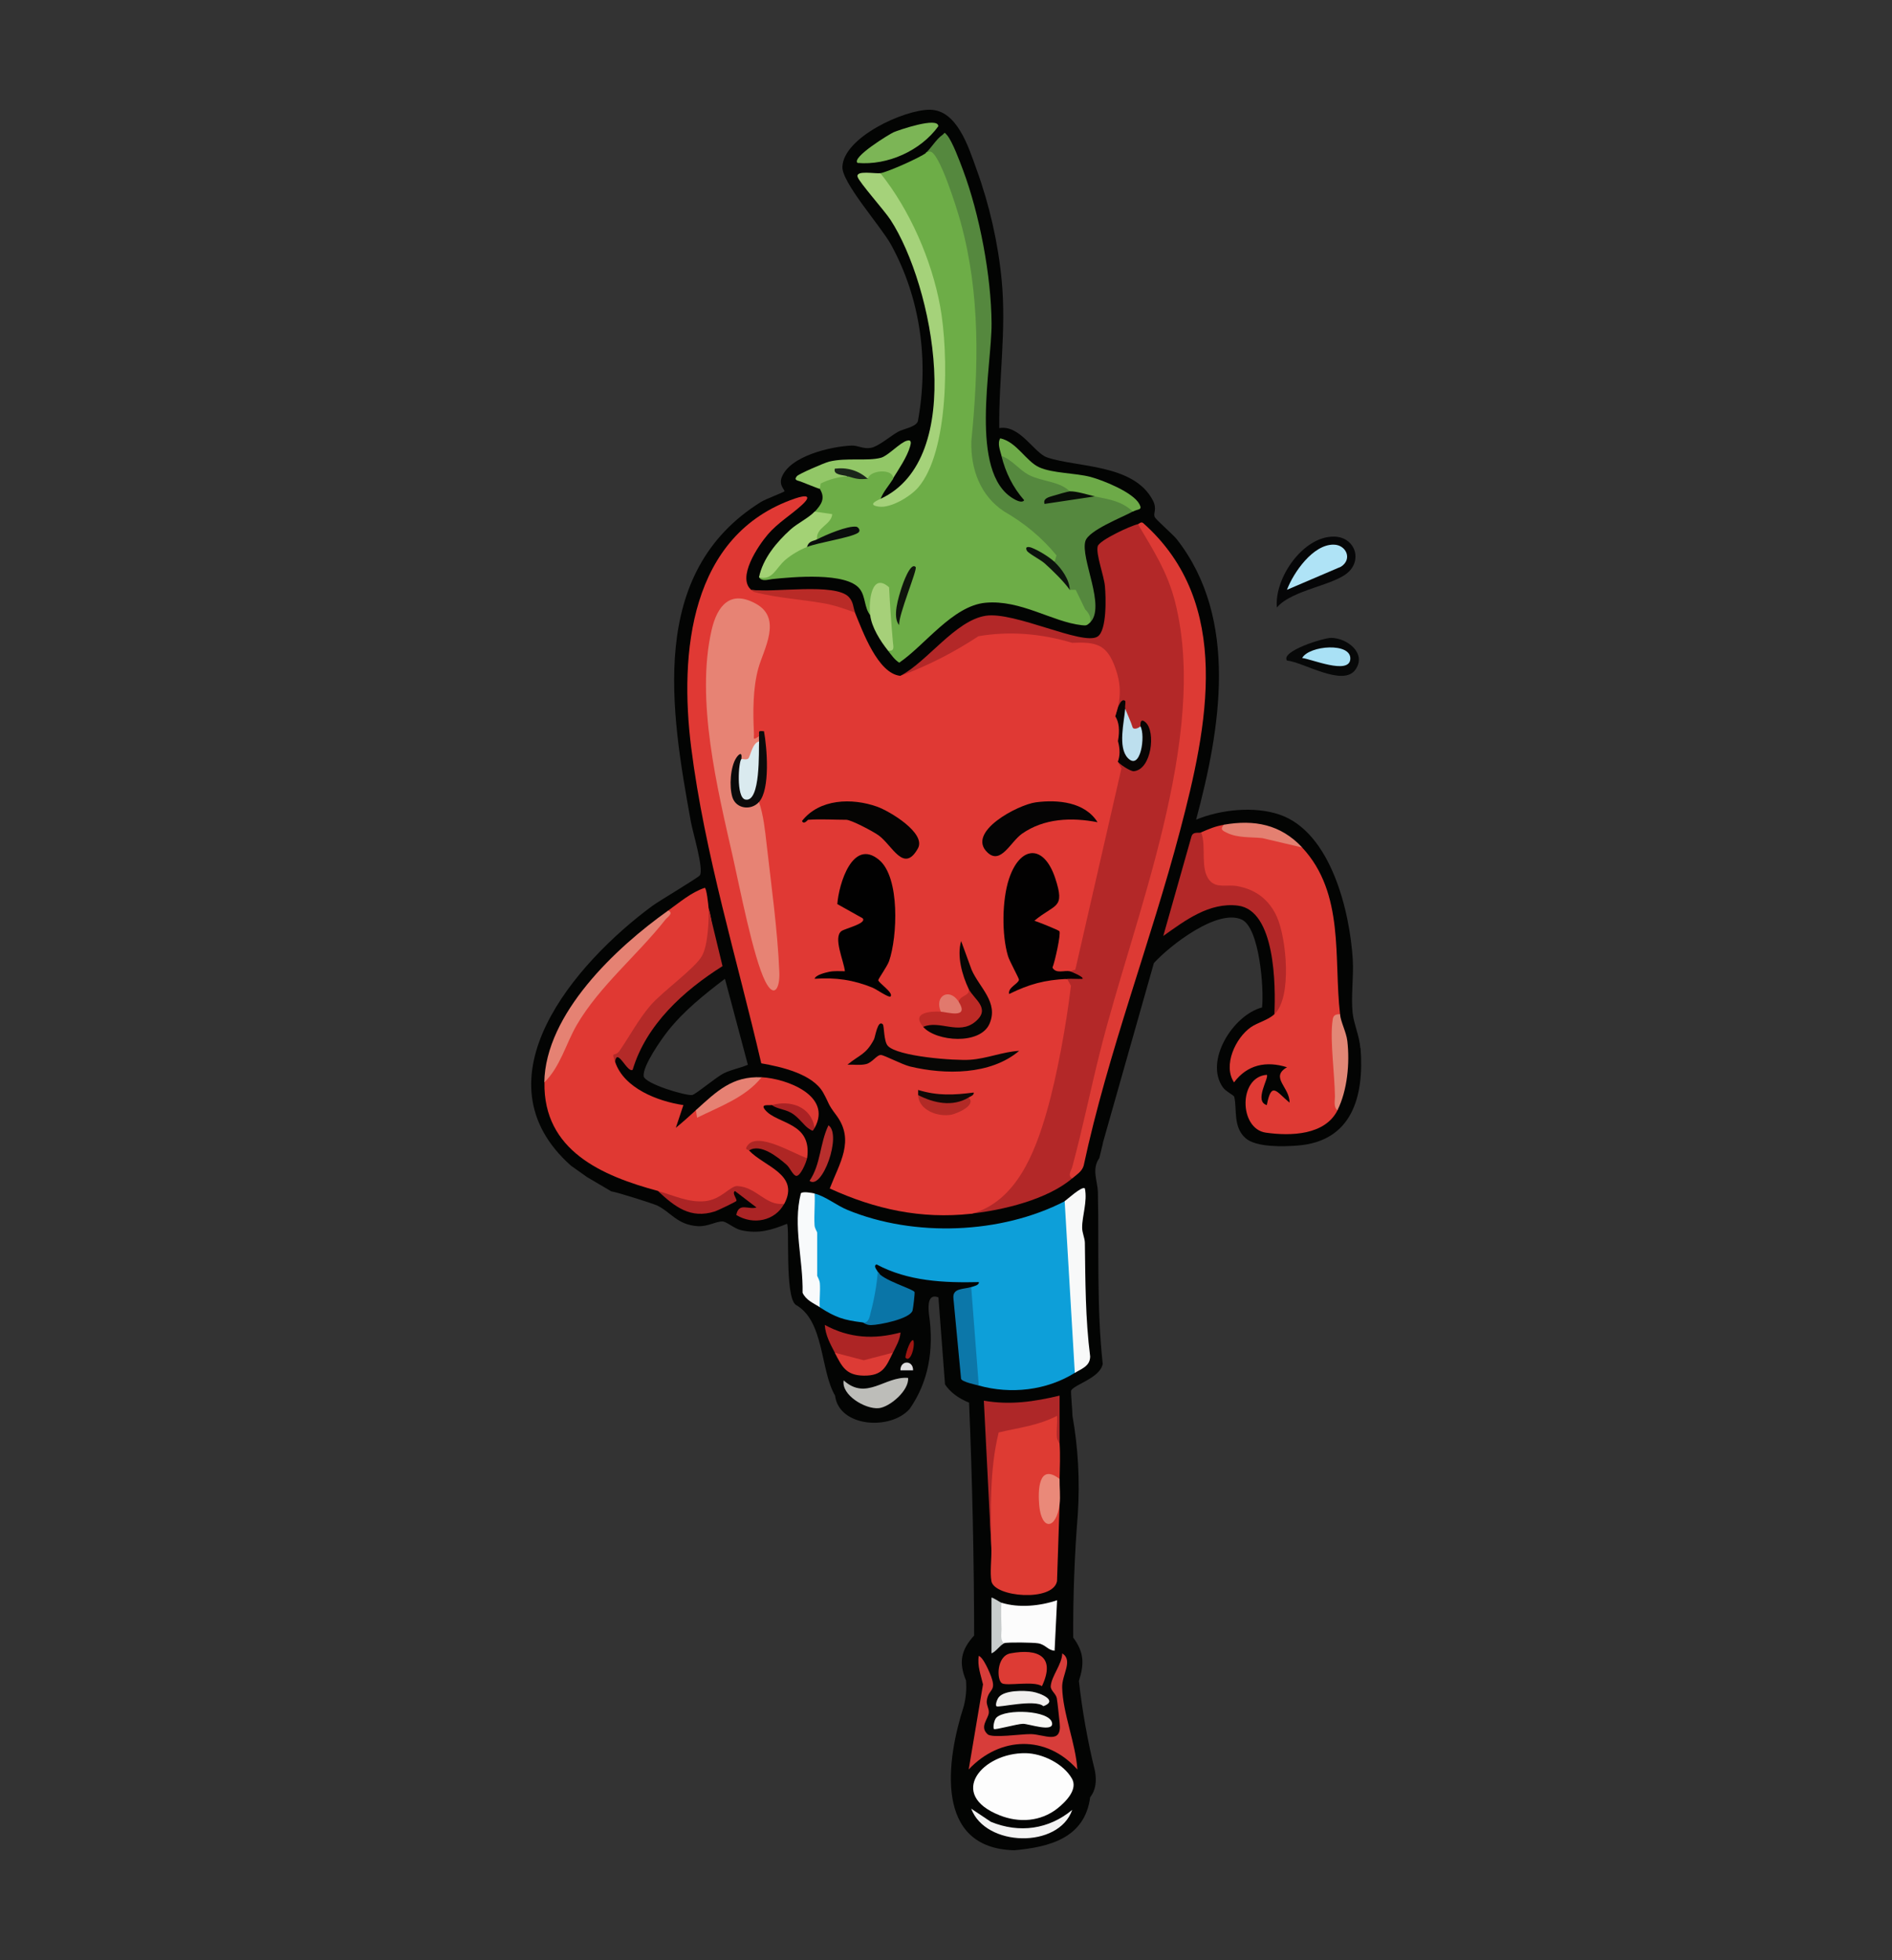 <?xml version="1.0" encoding="UTF-8"?>
<svg id="a" data-name="Layer 1" xmlns="http://www.w3.org/2000/svg" viewBox="0 0 250 259">
  <rect x="0" y="0" width="250" height="259" fill="#333333" stroke="none"/>
  <defs>
    <style>
      .b {
        fill: #0c120d;
      }

      .c {
        fill: #070808;
      }

      .d {
        fill: #060607;
      }

      .e {
        fill: #6daa48;
      }

      .f {
        fill: #a9e1f5;
      }

      .g {
        fill: #0a75a7;
      }

      .h {
        fill: #ea8979;
      }

      .i {
        fill: #010101;
      }

      .j {
        fill: #dd3b34;
      }

      .k {
        fill: #e78374;
      }

      .l {
        fill: #b32828;
      }

      .m {
        fill: #f1efee;
      }

      .n {
        fill: #bddfee;
      }

      .o {
        fill: #080c07;
      }

      .p {
        fill: #b92b27;
      }

      .q {
        fill: #c8cccc;
      }

      .r {
        fill: #050404;
      }

      .s {
        fill: #ae2624;
      }

      .t {
        fill: #a11713;
      }

      .u {
        fill: #f8f9f9;
      }

      .v {
        fill: #f7f6f4;
      }

      .w {
        fill: #ad2525;
      }

      .x {
        fill: #b82f2d;
      }

      .y {
        fill: #030403;
      }

      .z {
        fill: #aa2224;
      }

      .aa {
        fill: #0f140c;
      }

      .ab {
        fill: #daeaef;
      }

      .ac {
        fill: #d73d3a;
      }

      .ad {
        fill: #dddcde;
      }

      .ae {
        fill: #020101;
      }

      .af {
        fill: #dd3b35;
      }

      .ag {
        fill: #b22a26;
      }

      .ah {
        fill: #0b0b0b;
      }

      .ai {
        fill: #e48071;
      }

      .aj {
        fill: #e1796d;
      }

      .ak {
        fill: #0c77a9;
      }

      .al {
        fill: #b32a28;
      }

      .am {
        fill: #0d9fd9;
      }

      .an {
        fill: #e28776;
      }

      .ao {
        fill: #080504;
      }

      .ap {
        fill: #a6d079;
      }

      .aq {
        fill: #e68173;
      }

      .ar {
        fill: #0a0d0c;
      }

      .as {
        fill: #55883e;
      }

      .at {
        fill: #dd3a34;
      }

      .au {
        fill: #100906;
      }

      .av {
        fill: #92c767;
      }

      .aw {
        fill: #e58273;
      }

      .ax {
        fill: #f3f3f3;
      }

      .ay {
        fill: #afe3f6;
      }

      .az {
        fill: #f8fafb;
      }

      .ba {
        fill: #fcfcfc;
      }

      .bb {
        fill: #6dad47;
      }

      .bc {
        fill: #df3a34;
      }

      .bd {
        fill: #a5d27a;
      }

      .be {
        fill: #050403;
      }

      .bf {
        fill: #070604;
      }

      .bg {
        fill: #e03934;
      }

      .bh {
        fill: #bd2a26;
      }

      .bi {
        fill: #a3d275;
      }

      .bj {
        fill: #070705;
      }

      .bk {
        fill: #ab2425;
      }

      .bl {
        fill: #1b261a;
      }

      .bm {
        fill: #7cb556;
      }

      .bn {
        fill: #bdbdb9;
      }

      .bo {
        fill: #ae2728;
      }

      .bp {
        fill: #de3b33;
      }

      .bq {
        fill: #e03933;
      }

      .br {
        fill: #fdfdfd;
      }
    </style>
  </defs>
  <path class="y" d="M179.75,138.51c-.13-1.67-.86-3.17-1.02-4.66-.23-2.21.15-4.77.02-7.03-.38-6.34-2.87-16.85-9.69-19.18-3.35-1.14-7.78-.66-11.01.67,3.21-11.97,5.68-26.48-2.53-37.02-.55-.71-2.81-2.61-2.96-3.01-.18-.49.35-1.04-.22-2.14-2.51-4.87-10.08-4.35-13.99-5.7-1.73-.6-3.58-4.34-6.31-3.87-.08-6.59.95-12.9.32-19.51-.47-4.95-1.63-10.03-3.33-14.7-1.04-2.87-2.55-7.85-6.18-7.86-3.4,0-11.38,3.64-11.54,7.54-.09,2.09,5.08,7.85,6.42,10.28,3.9,7.1,5.03,15.4,3.55,23.36-.29.77-1.86.96-2.62,1.38-1,.56-2.58,1.94-3.58,2.12-1.01.19-1.71-.34-2.58-.3-2.69.12-8.13,1.36-9.21,4.2-.41,1.06.46,1.7.37,1.84-.1.14-2.47,1.01-3.11,1.41-15,9.34-11.93,27.56-9.25,42.32.25,1.37,1.71,6.16,1.18,7.01-.2.32-5.37,3.37-6.3,4.06-10.12,7.47-23.57,22.91-10.73,34.32l2.13,1.51,3.21,1.89c.44,0,5.53,1.61,6.07,1.87,1.79.88,2.62,2.53,5.32,2.72,1.34.09,2.45-.66,3.31-.62.54.03,1.55.96,2.47,1.16,2.28.5,3.96-.02,6.03-.85.37.4-.31,9.56,1.15,10.7,3.8,2.1,3.24,8.69,5.2,11.99.5,4.16,7.28,4.66,9.85,1.78,2.43-3.49,3.28-7.69,2.55-12.6-.19-1.84.23-2.56,1.26-2.15l.87,11.5c.68,1.02,1.74,1.83,3.18,2.41.43,10.36.65,20.62.67,30.77-1.71,1.88-2.08,3.51-1.08,5.94.1,1.13,0,2.25-.28,3.37-2.33,7.2-3.95,18.83,6.68,19.07,4.56-.42,9.3-1.57,10.01-7.01.79-1.02.85-2.21.64-3.44-.97-3.95-1.68-7.92-2.13-11.92.73-2.27.69-3.78-.75-5.74-.03-5.4.17-10.85.61-16.35.28-4.44.04-8.75-.71-12.95,0-.68-.25-3.21-.17-3.35.46-.81,3.8-1.64,4.17-3.5-.82-7.56-.48-15.12-.64-22.7-.03-1.47-.86-3.03.19-4.51l.48-1.98h-.02s6.75-23.79,6.75-23.79c2.15-2.35,8.38-7.2,11.6-5.75,2.37,1.07,2.97,9.26,2.69,11.62-3.82.99-7.65,7.06-5.17,10.56.4.56,1.45,1.03,1.5,1.25.38,1.65-.18,3.97,1.48,5.45,1.4,1.25,5.02,1.13,6.85.99,7.22-.54,8.85-6.44,8.36-12.86ZM95.61,141.85c-.97.47-3.73,2.81-4.16,2.85-.93.1-6.29-1.51-6.4-2.5-.14-1.35,2.33-4.87,3.24-6.01,2.12-2.66,4.8-4.79,7.5-6.85l3.03,11.36c-1.08.46-2.12.61-3.21,1.14Z"/>
  <path class="d" d="M178.28,75.49c-1.79,1.87-7.52,2.38-9.56,4.79-.35-3.87,3.43-9.39,7.51-9.37,2.62,0,3.8,2.76,2.05,4.59Z"/>
  <path class="ay" d="M170.05,77.94c.87-2.29,3.44-6.01,6.18-5.97,1.66.02,2.51,1.94.95,2.92l-7.13,3.05Z"/>
  <path class="c" d="M170.06,87.29c-.9-1.23,4.87-3.02,5.85-3,2.11.03,4.71,2.04,3.19,4.2-1.63,2.32-6.88-.99-9.03-1.2Z"/>
  <path class="f" d="M172.06,86.95c.94-1.68,6.56-2.1,6.36.17-.18,2.07-5.16-.04-6.36-.17Z"/>
  <path class="l" d="M150.36,69.26c10.15,10.77,6.76,28.7,3.53,42.03-4.22,14.22-8.09,28.59-11.59,43.1l-.61,1.31c-3.26,2.8-9.14,4.21-13.35,4.67.55-.93,1.68-1.02,2.5-1.67,7.72-6.07,8.18-20.43,10.18-29.37.27-.3.44-.61.33-1l6.34-27.7c.44-.33.93-.21,1.45.36,2.26,1.22,3.26-4.72,1.55-5.03.05.26.08.7-.08.84-1.32,1.21-2.06-2.1-1.92-3.18l-.47-.07c-.04.76-.33,1.12-.87,1.08.23-2.25-.15-8.34-2.91-8.94-.95-.21-1.94.03-2.89-.11-3.38-.51-7.31-1.73-10.69-1.26-3.77.52-7.07,5.41-11.88,4.98,3.54-1.85,7.26-7.31,11.26-7.93,3.81-.6,12.78,3.97,14.77,2.76,1.27-.77,1.12-5.26.99-6.67s-1.23-4.28-.95-5.28c.24-.81,4.33-2.7,5.29-2.91Z"/>
  <path class="am" d="M140.68,158.72l.68.27,1.25,21.23c.06.45-.14.85-.6,1.2-3.76,2.34-8.47,2.84-12.68,1.67l-.71-.55-.92-12.02.64-.44c.32-.11,1.07-.25,1-.66-4.6.11-9.38-.11-13.52-2.34-.52.21.18.89.17,1,1.12.73-.21,6.32-.84,6.69-.32.19-.81.11-1.16-.02-2.51-.31-3.53-.63-5.67-2-.92-.88-.92-3.14-.33-4.17l-.67-.38c-.22-.98-.28-4.88.67-5.3-1.67.21-1.27-4.3-.33-5.17,1.42.35,2.89,1.57,4.34,2.16,8.77,3.61,20.27,3.2,28.7-1.16Z"/>
  <path class="as" d="M122.32,20.2c.6-.45,1.39-1.82,2.17-2.34.37-.25.22-.52.66.01.71.86,1.66,3.43,2.09,4.58,2.2,5.87,3.74,14.01,3.78,20.28.04,5.69-3.01,19.69,2.86,23.15.34.2,1.15.66,1.45.22-1.49-1.69-2.46-3.66-3-5.84l.65-.45c2.41,2.06,4.62,3.03,7.67,3.83.64.3,1.06.54.69,1.29.04.28-.03.5-.26.63l3.6.03c.98-1.11,5.34.36,5.01,2-1.42.78-5.85,2.49-6.27,3.91-.69,2.29,2.77,8.71.6,10.78-1.51-1.13-1.59-2.78-2.67-4.34-.42-1.14-1.18-2.11-2.02-2.98l.02-.7c-2.17-4.13-7.88-5.39-10.14-9.38-2.68-4.73-1.03-10.1-.86-15.14.32-9.45-.73-18.76-4.63-27.44-.33-.74-.65-1.7-1.39-2.11Z"/>
  <path class="at" d="M141.68,155.71c-.66-.31-.12-1.06,0-1.5,1.39-5.12,2.41-10.21,3.7-15.33,4.44-17.66,14.42-41.45,9.89-59.34-1.01-3.98-2.87-6.82-4.91-10.28.18-.04.38-.35.67-.16,11.98,10.61,8.5,26.98,4.91,40.62-3.91,14.85-9.52,29.26-12.75,44.32-.24.79-.93,1.18-1.5,1.67Z"/>
  <path class="bp" d="M131,204.78c-.24-4.62-.26-9.25-.06-13.87l.58-2.01c2.78-.8,5.56-1.54,8.32-2.23-.09,1.4-.04,2.76.17,4.09.1,1.48.03,3.17,0,4.67l-.66.35c-2.62-1.99-1.11,8.66-.07,3.33l.73-.34-.34,10.17c-.53,2.76-8.28,2.12-8.67,0-.2-1.08.02-2.95,0-4.17Z"/>
  <path class="br" d="M135.51,231.67c2.23.03,5,1.38,6.13,3.36.82,1.43-.82,3.08-1.95,3.97-2.2,1.71-5.02,1.9-7.58.89-7.02-2.76-2.32-8.3,3.41-8.22Z"/>
  <path class="u" d="M140.68,158.72c.23-.12,2.32-2.07,2.67-1.67.36,1.69-.37,3.65-.36,5.17,0,.71.35,1.37.36,2.01.07,5.02.06,10.03.7,15.02-.02,1.3-1.14,1.61-2.03,2.17l-1.34-22.7Z"/>
  <path class="ac" d="M142.35,233.82c-4.07-4.58-10.21-4.4-14.35,0l1.89-11.24c-.29-1.26-.77-2.43-.56-3.77.46.17.97,1.22,1.18,1.66,1.54,3.3.14,2.4-.12,4.25-.08.55.31,1.06.27,1.59-.06.85-1.27,1.85-.16,2.86.61.55,4.42-.04,5.7-.02,1.78.02,4.14,1.46,3.82-1.46-.08-.73-.28-2.77-.38-3.29-.12-.61-.85-1.02-.8-1.6.12-1.36,1.49-2.87,1.52-4.32,1.48.94-.05,2.81-.01,4.49.08,3.42,1.78,7.37,2.01,10.86Z"/>
  <path class="bo" d="M131,204.78l-1-19.69c3.48.6,6.62.14,10.01-.67v6.34s-.3-.38-.35-.81c-.09-.93.09-1.93.01-2.86-2.52,1.31-5,1.55-7.71,2.2-1.22,4.96-1.06,10.36-.97,15.49Z"/>
  <path class="ba" d="M132.34,211.79c2.28.71,5.09.44,7.34-.33l-.33,6.67c-.9-.06-1.19-.82-2.19-.98-.69-.11-3.93-.16-4.49-.02-.22.2-.61.37-.73.2-.48-.66-.62-5.18.4-5.54Z"/>
  <path class="e" d="M132.34,60.25c-.17-.69-.59-1.67-.17-2.33,2.19.48,3.4,3.05,5.17,3.84s4.71.73,6.75,1.26c1.69.45,5.61,2.03,6.45,3.57.47.87-.16.63-.84,1.01-1.58-1.43-3.07-1.58-5.01-2-1.45.17-2.57-.06-3.34-.67-1.38-1.36-3.6-1.26-5.36-2.15-1.31-.67-2.26-2.05-3.65-2.52Z"/>
  <path class="av" d="M108.3,64.59c-.14,0-2.04-.79-2.54-.97-.37-.13-.92-.16-.46-.7.27-.31,3.62-1.76,4.26-1.92,2.28-.56,5.05-.03,6.84-.51.94-.25,2.49-1.98,3.42-2.25.68-.2.55.36.43.77-.4,1.39-1.5,3-2.27,4.24-1.28-.46-2.13-.14-3.34,0l-2.91-.87.24.53c-.35.47-3.41,1.68-3.67,1.67Z"/>
  <path class="az" d="M107.64,157.72c.07,1.38-.09,2.8-.01,4.18.02.43.35.87.35.99v5.67c0,.11.31.56.35.99.08,1.05-.07,2.13-.01,3.18-.83-.53-1.82-.91-2.27-1.9.09-4.36-1.31-8.86-.23-13.13.2-.31,1.51-.06,1.83.01Z"/>
  <path class="ak" d="M128.33,170.07l1,13.02c-.48-.13-2.24-.49-2.34-.9l-1.01-10.63c-.14-1.4,1.38-1.16,2.35-1.49Z"/>
  <path class="g" d="M113.98,174.74c.85.2.94-.86,1.09-1.4.4-1.43.83-3.81.91-5.27.59,1.07,4.58,2.23,4.86,2.65.07.1-.18,2.19-.26,2.46-.33,1.1-4.38,1.91-5.48,1.92-.69.01-.97-.33-1.13-.35Z"/>
  <path class="bm" d="M113.31,21.53c-.84-.72,4.21-3.81,4.78-4.06s5.93-2.11,5.89-.78c-2.33,3.23-6.7,5.19-10.67,4.84Z"/>
  <path class="w" d="M110.31,178.75c-.6-1.16-1.23-2.28-1.33-3.67,3.25,1.76,6.48,1.94,10.01,1-.08.99-.58,1.81-1,2.67-1.94,2.08-5.71,2.08-7.68,0Z"/>
  <path class="j" d="M137.67,222.81c-1.12-.73-4.63.03-5.28-.38-.71-.45-.73-3.6,1.13-3.95,3.7-.69,5.99.45,4.16,4.33Z"/>
  <path class="bn" d="M119.99,182.08c.16,1.64-2.4,3.85-3.87,4-1.78.17-4.99-1.74-4.64-3.67,3.02,2.73,5.46-.59,8.51-.33Z"/>
  <path class="ax" d="M141.68,239.16c-1.79,5.16-11.46,4.91-13.35-.16l2.6,1.74c3.76,1.54,7.65,1,10.75-1.58Z"/>
  <path class="bc" d="M161.71,108.98c.4.48,1.08.68,1.69.8,3.15,0,6.03.73,8.66,2.21,5.67,6.09,4.14,14.7,5.01,22.03-.54,3.11-.55,6.42-.03,9.92l-.3,2.76c-1.66,3.32-6.2,3.44-9.48,2.97-3.55-.5-3.64-7.37.13-7.64.34.36-1.74,3.49,0,4,.62-3.24,1.29-1.72,3-.33.07-2-2.64-3.34-.33-4.67-2.76-.87-5.26-.34-7,2-1.5-2.26.2-5.88,2.22-7.29.91-.63,2.26-.93,3.11-1.72,1.46-5.23,1.87-14.95-5.03-16.28-3.27.08-4.39-.28-4.93-3.51-.17-1.03-.36-3.62.28-4.24,1.07-.46,1.81-.79,3-1Z"/>
  <path class="l" d="M158.71,109.99c.74,1.83-.2,4.83,1.14,6.37.91,1.05,2.32.5,3.61.73,2.46.43,4.25,1.8,5.27,4.08,1.25,2.8,2.03,10.63-.34,12.86.18-3.72.14-13.76-4.83-14.36-3.79-.46-6.97,1.97-9.85,4.01l3.72-13.13c.2-.72.97-.42,1.28-.55Z"/>
  <path class="an" d="M177.06,134.02c.13,1.12.82,2.33.97,3.54.34,2.89.01,6.52-1.3,9.14-.55-.35-.33-1.27-.34-1.83-.03-2.88-.63-7.15-.35-9.7.08-.76.11-1.16,1.02-1.15Z"/>
  <path class="ai" d="M172.06,111.99l-5.27-1.24c-1.54-.16-3.21,0-4.65-.69-.58-.28-.97-.45-.43-1.08,4.01-.7,7.49-.06,10.35,3Z"/>
  <path class="h" d="M140.01,195.43c-.02,1.05.13,2.35,0,3.34-.45,3.38-2.37,3.52-2.69.18-.17-1.86-.16-5.7,2.69-3.52Z"/>
  <path class="af" d="M117.98,178.75c-.9,1.86-1.33,3.06-3.84,3.03-2.36-.03-2.89-1.19-3.84-3.03l3.83,1,3.84-1Z"/>
  <path class="v" d="M131.34,228.48c-.16-.17,0-1.19.32-1.51,1.24-1.21,7.01-.97,7.35.68.28,1.34-3.08.13-3.84.14s-3.7.84-3.84.69Z"/>
  <path class="m" d="M131.67,225.47c-.18-.19.07-.9.3-1.19.75-.95,3.34-.92,4.45-.73s3.44,1.19,1.45,1.91c-1.1-.97-5.99.24-6.21.01Z"/>
  <path class="q" d="M132.34,211.79c-.11,1.13-.02,2.35,0,3.51,0,.56-.21,1.48.34,1.83-.35.09-1.16,1.22-1.67,1.34v-7.34c.09-.12,1.12.6,1.33.67Z"/>
  <path class="bq" d="M88.28,120.33c1.53-1.09,3.02-2.4,4.84-3.01.24,0,.48,2.25.51,2.67.99,3.47.39,6.28-1.79,8.43-4.05,3.15-7.1,6.64-9.7,11.14-.76-.17-1.05.09-.85.79,1.17,3.46,5.62,5.18,9.01,5.68l-1,3c.91-.74,1.8-1.55,2.67-2.34,2.58-.49,5.21-2.15,7.33-3.81l1.34-.53c3.24.17,9.36,2.41,7.01,6.68l-.48-.12c-1-2.22-2.93-2.76-5.2-2.89-.34.1-1.6-.22-.84.68,1.59,1.87,6.2,1.58,5.52,6.33l-.69.46-4.25-1.87c-.89-.34-2.49-.79-2.73.41,1.96,2.11,6.7,3.14,4.67,7.01-.8.87-1.61.68-2.57.1-1.27-.98-2.63-1.65-4.09-2-2.37,3.42-6.93,2.5-10.03.24-7.4-1.99-15.18-5.33-15.02-14.35,2.98-8.86,9.91-16.13,16.11-22.26l.24-.44Z"/>
  <path class="al" d="M93.62,120l1.85,7.67c-5.12,3.22-10.09,7.73-11.87,13.69-.7.51-2.09-3.09-2.33-1-.55-1.64-.05-.56.62-1.54,1.36-1.98,2.48-4.12,4.06-5.96s5.87-4.87,6.81-6.55c.78-1.41.94-4.69.86-6.32Z"/>
  <path class="aw" d="M71.92,143.03c.16-9.06,9.44-17.79,16.36-22.7.82.31-.12.89-.34,1.17-3.71,4.72-8.75,8.82-11.74,13.96-1.43,2.47-2.17,5.53-4.28,7.57Z"/>
  <path class="bk" d="M103.63,159.05c-1.19,2.28-4.09,2.88-6.34,1.5.33-1.71,1.6-.66,2.67-.99l-2.84-2.17c-.48.24.34,1.1.17,1.32-.1.12-2.5,1.27-2.82,1.37-3.24,1.03-5.29-.61-7.53-2.69,2.07.56,4,1.54,6.18,1.34s3.37-2.04,4.3-2c2.54.1,3.82,2.71,6.21,2.33Z"/>
  <path class="aq" d="M100.63,142.36c-2.12,2.66-5.55,3.86-8.52,5.34l-.16-1c2.73-2.47,4.81-4.54,8.68-4.34Z"/>
  <path class="s" d="M106.64,153.04c-.07.5-.93,2.57-1.5,2.33-.43-.18-.79-1.1-1.21-1.46-1.12-.98-3.46-2.88-4.97-1.87-.18-.2-.62-.07-.18-.68,1.37-1.87,6.17,1.15,7.85,1.68Z"/>
  <path class="x" d="M106.97,156.04c1.51-2.24,1.34-4.93,2.5-7.34,1.81,1.24-.84,8.64-2.5,7.34Z"/>
  <path class="z" d="M107.64,149.04c-.27.48-.21.44-.67.17-.73-.42-1.41-1.61-2.49-2.19-.88-.47-1.74-.47-2.51-.99,2.49-.7,5.2.2,5.67,3Z"/>
  <path class="ad" d="M120.65,181.08h-1.67c-.03-1.37,1.7-1.37,1.67,0Z"/>
  <path class="t" d="M119.65,179.41c-.09-.1.5-2.3,1-2.33.35.48-.29,3.12-1,2.33Z"/>
  <path class="ao" d="M147.36,94.63c.12-.51.69-2.58,1.33-2,.06.3-.08.78,0,1,.08,2.41.98,10.94,1.52,2.93l.49-.59s-.14-1.26.68-.51c1.36,1.24.78,6.23-1.56,6.45-.46.04-1.94-.97-2.12-1.27-.75-1.26-.66-4.57-.33-6.01Z"/>
  <path class="n" d="M150.69,95.97c.7,1.24.02,5.99-1.68,4.18-1.32-1.41-.47-4.74-.33-6.52.3.82.73,1.66.99,2.52.21.32.83.03,1.02-.18Z"/>
  <path class="bb" d="M122.32,20.2c.18-.08.35-.15.53-.17,1.22-.15,3.64,7.7,4.07,9.27,2.65,9.6,2.38,19.33,1.43,28.99-.1,3.7,1.17,7.2,4.32,9.29,2.72,1.56,5.03,3.49,6.93,5.81l-.26.88-.55.19c1.06.98,2.07,2.09,2.55,3.48h.8s1.25,2.58,1.25,2.58c.6.61.81,1.2.63,1.76-.43.41-.53.39-1.12.33-3.87-.44-8.03-3.39-12.69-2.96-4.31.4-8,5.61-11.39,7.92-.64-.41-1.04-1.03-1.5-1.61,0-2.55-.18-5.47-.41-8.12-.14-1.59-2.06,2.33-1.29,2.98l-.63.47c-.8-.96-.6-2.45-1.38-3.46-1.74-2.27-8.9-1.58-11.57-1.31-.54.06-1.39.38-1.74-.24,1.7-1.64,3.56-3.11,5.57-4.4l.78.4c.42-.39.94-.65,1.56-.77l-.22-.23c-.98-.57-.64-1.49,1.02-2.77-.82,0-1.27-.3-1.35-.9.87-.93,1.44-1.76.67-3l.12-.72c1.13-.56,2.32-.87,3.56-.95.66-.35,1.55-.24,2.67.33.2-1.17,3.42-1.42,3.34,0-.56.89-1.29,1.68-1.67,2.67.25.97,2.71-.43,3.33-.94,2.83-2.3,3.58-5.72,4.1-9.26,1.62-11.02-.53-22.48-7.29-31.58l-.14-1.28c1.02-.18,5.16-2.03,6.01-2.67Z"/>
  <path class="bd" d="M116.32,22.87c3.9,4.88,6.78,11.46,7.91,17.62s1.19,19.17-2.91,23.93c-1.01,1.18-3.59,2.74-5.16,2.53-1.45-.19-.61-.67.16-1.02,11.51-5.26,7-28.21,1.34-36.89-.78-1.2-4.13-4.95-4.34-5.67-.27-.92,2.36-.38,3-.49Z"/>
  <path class="bi" d="M107.64,67.6l2.33.34c-.12,1.42-2.21,1.77-2,3.34-.33.34-.77.68-1.34,1-.99.39-2.02,1-2.83,1.68-1.31,1.1-1.7,2.79-3.51,2.33.51-2.49,2.34-4.67,4.18-6.33.89-.8,2.39-1.52,3.16-2.35Z"/>
  <path class="ap" d="M114.98,81.28c-.22-1.78.17-5.75,2.5-3.67.12,2.41.29,4.79.5,7.19.05.63.3,1.34-.66,1.15-1-1.25-2.14-3.05-2.34-4.67Z"/>
  <path class="aa" d="M120.99,74.94c.27.29-2.35,6.48-2.17,7.67-.95-1.07-.08-3.72.33-5.01.1-.31,1.15-3.41,1.84-2.67Z"/>
  <path class="b" d="M139.35,74.27c.93.87,1.98,2.35,2,3.67-.75-1.08-2.32-2.61-3.33-3.51-.53-.47-2.16-1.31-2.34-1.67-.28-.56.21-.55.69-.36.92.37,2.25,1.18,2.98,1.86Z"/>
  <path class="ar" d="M106.64,72.27c.23-.82.84-.75,1.34-1,1.13-.59,4.01-1.82,5.17-1.67.23.03.7.53.18.84-1.06.64-5.16,1.24-6.68,1.83Z"/>
  <path class="bl" d="M114.65,63.26c-1.1.12-1.46.04-2.67-.33-.62-.19-1.91-.14-1.67-1,1.61-.2,3.13.23,4.34,1.33Z"/>
  <path class="o" d="M144.69,65.59l-6.67,1c-.23-.74.58-.9,1.09-1.06.36-.12,2.06-.6,2.25-.6.89-.04,2.39.46,3.34.67Z"/>
  <path class="bg" d="M128.33,160.39c-6.62.73-12.68-.59-18.69-3.34,1.28-3.34,3.36-6.36.85-9.7-1.2-1.6-.82-1.34-1.71-2.95-1.39-2.5-5.6-3.44-8.19-3.89-3.18-13.73-7.5-27.73-9.26-41.74-1.56-12.41-.23-28.12,13.73-32.9,1.47-.5,2.29-.41.88.88s-3.18,2.35-4.48,3.87-4.13,5.73-2.17,7.35c4.44.24,8.78.94,13.02,2.09l.67.91c.99,2.4,3.02,8.08,6.01,8.34,3.61-1.34,7.04-3.09,10.3-5.24,4.01-.68,8.13-.39,12.37.87,3.19-.13,4.61.18,5.73,3.37.82,2.34.71,4.1-.02,6.35.49.75.61,1.83.35,3.27.29,1.06.28,1.97-.02,2.74l.48.87c-2.03,8.86-4.06,17.73-6.09,26.59l-.74.24c-.93.57-1.04.91-.33,1l.49.9c-.61,5.08-1.8,11.74-3.2,16.64-1.57,5.46-4.05,11.88-9.97,13.49Z"/>
  <path class="p" d="M112.98,80.95c-1.32-.5-2.88-1.02-4.26-1.25-3.24-.55-5.83-.66-8.92-1.43-.37-.09-.33-.19-.5-.33,2.76.43,11.11-.98,12.88.97.61.68.53,1.34.81,2.03Z"/>
  <path class="k" d="M100.29,105.98c.58,1.69.8,3.73,1,5.51.63,5.58,1.46,11.42,1.69,17.01.08,2.04-.67,3.53-1.86,1.18-1.59-3.16-3.39-12.49-4.28-16.42-2.07-9.14-4.94-20.81-2.8-30.05.73-3.13,2.44-5.34,5.88-3.41,3.48,1.95.97,6,.27,8.56s-.71,5.69-.57,8.44c.04.82-.24,1.09.67.5.58.2.59.48,0,.67-.72,2.87-1.49,3.65-2.34,2.34-.2-.03-.36-.03-.39.02-.25.54-.34,1.1-.42,1.68-.37,2.66.02,4.82,3.14,3.97Z"/>
  <path class="i" d="M117.65,131.68c-.2.19-1.86-.96-2.34-1.16-2.53-1.04-4.93-1.38-7.67-1.18.13-.52,1.46-.82,1.91-.92.69-.14,1.4-.08,2.09-.08-.14-1.37-1.58-4.45-.46-5.3.45-.34,3.44-1.02,2.8-1.7l-3.34-1.87c.19-2.65,2.03-8.77,5.53-5.83,2.77,2.32,2.41,10.17,1.31,13.36-.24.69-1.44,2.37-1.43,2.52,0,.34,2.1,1.7,1.61,2.16Z"/>
  <path class="ae" d="M141.02,129.35c-3.03.15-4.97.68-7.68,2-.19-.87,1.21-1.33,1.3-1.88.03-.17-1.25-2.45-1.45-3.14-.84-2.8-.79-7.39.13-10.18,1.45-4.39,4.6-4.69,6.12-.08,1.34,4.08-.02,3.3-2.76,5.6.49.15,3.19,1.23,3.3,1.38.24.33-.61,4.1-.91,4.81.46.87,1.6.32,2.28.49.29.07,1.97.79,1.67,1-.66.03-1.34-.03-2,0Z"/>
  <path class="be" d="M106.8,108.32c-.08,0-.57.72-.83.17,2.31-2.95,6.6-3.07,9.91-1.9,1.67.59,6.53,3.5,5.41,5.52-1.87,3.36-3.39-.42-5.19-1.72-.7-.51-3.63-2.06-4.28-2.06-1.62,0-3.43-.12-5.01,0Z"/>
  <path class="r" d="M145.02,108.65c-3.42-.66-7.06-.53-9.99,1.53-1.5,1.06-2.78,4.11-4.53,2.49-2.91-2.7,4.01-6.34,6.38-6.65,2.89-.38,6.48-.05,8.15,2.64Z"/>
  <path class="bj" d="M116.65,135.35c.19.2.12,2.26.66,2.85,1.31,1.42,8.86,1.98,10.87,1.84,2.22-.15,4.3-1.05,6.49-1.18-3.78,3.21-9.79,3.18-14.42,2.07-1.06-.26-3.36-1.48-3.83-1.52-.56-.05-1.15,1.02-2.01,1.21-.79.18-1.63.04-2.43.07,1.65-1.36,2.42-1.3,3.5-3.33.17-.33.5-2.69,1.17-2Z"/>
  <path class="bf" d="M121.99,135.69c0-.8.62-1.1,1.85-.92,2.59.71,7.4.26,3.95-3.16.21-.28.33-.59.21-.92-.87-1.83-1.58-4.36-1-6.34l1.38,3.79c1.02,2.36,3.6,4.3,2.37,7.14s-7.06,2.36-8.76.42Z"/>
  <path class="bh" d="M121.99,135.69c-1.65-1.89.96-2.09,2.34-2l.41-.62c1.2.44,1.84.2,1.93-.71.25-.88,1.53-.76,1.34-1.67.65,1.36,3.01,2.56.84,4.34s-4.71-.28-6.85.66Z"/>
  <path class="ah" d="M100.29,97.3c.07-.62-.24-.77.66-.67.4,2.17.85,7.67-.66,9.35-1.04,1.16-3.04.92-3.52-.65-.42-1.37-.28-3.97.52-5.19.36-.54.81-.84.67.17l.5.5c-.39,1.57-.1,6.74.87,2.54.04-1.91.36-3.71.97-5.38.01-.22-.03-.45,0-.67Z"/>
  <path class="ag" d="M128,145.03c1.07,1.06-1.62,2.13-2.25,2.26-1.78.37-4.39-.59-4.43-2.6l.37-.2c2.06.69,4.16.87,6.31.54Z"/>
  <path class="au" d="M121.32,144.7c0-.22,0-.45,0-.67,2.58.79,4.7.68,7.34.34.07.35-.4.5-.67.66-2.12,1.27-4.59.75-6.68-.33Z"/>
  <path class="aj" d="M126.66,132.35c1.49,2.34-1.48,1.39-2.34,1.34-.91-2.09,1.13-3.22,2.34-1.34Z"/>
  <path class="ab" d="M97.96,100.31c.08-.06.65.15.91-.07.28-.25.51-2.05,1.43-2.27-.06,1.09.24,8.16-1.83,7.68-1.22-.28-.88-5.05-.51-5.34Z"/>
</svg>
